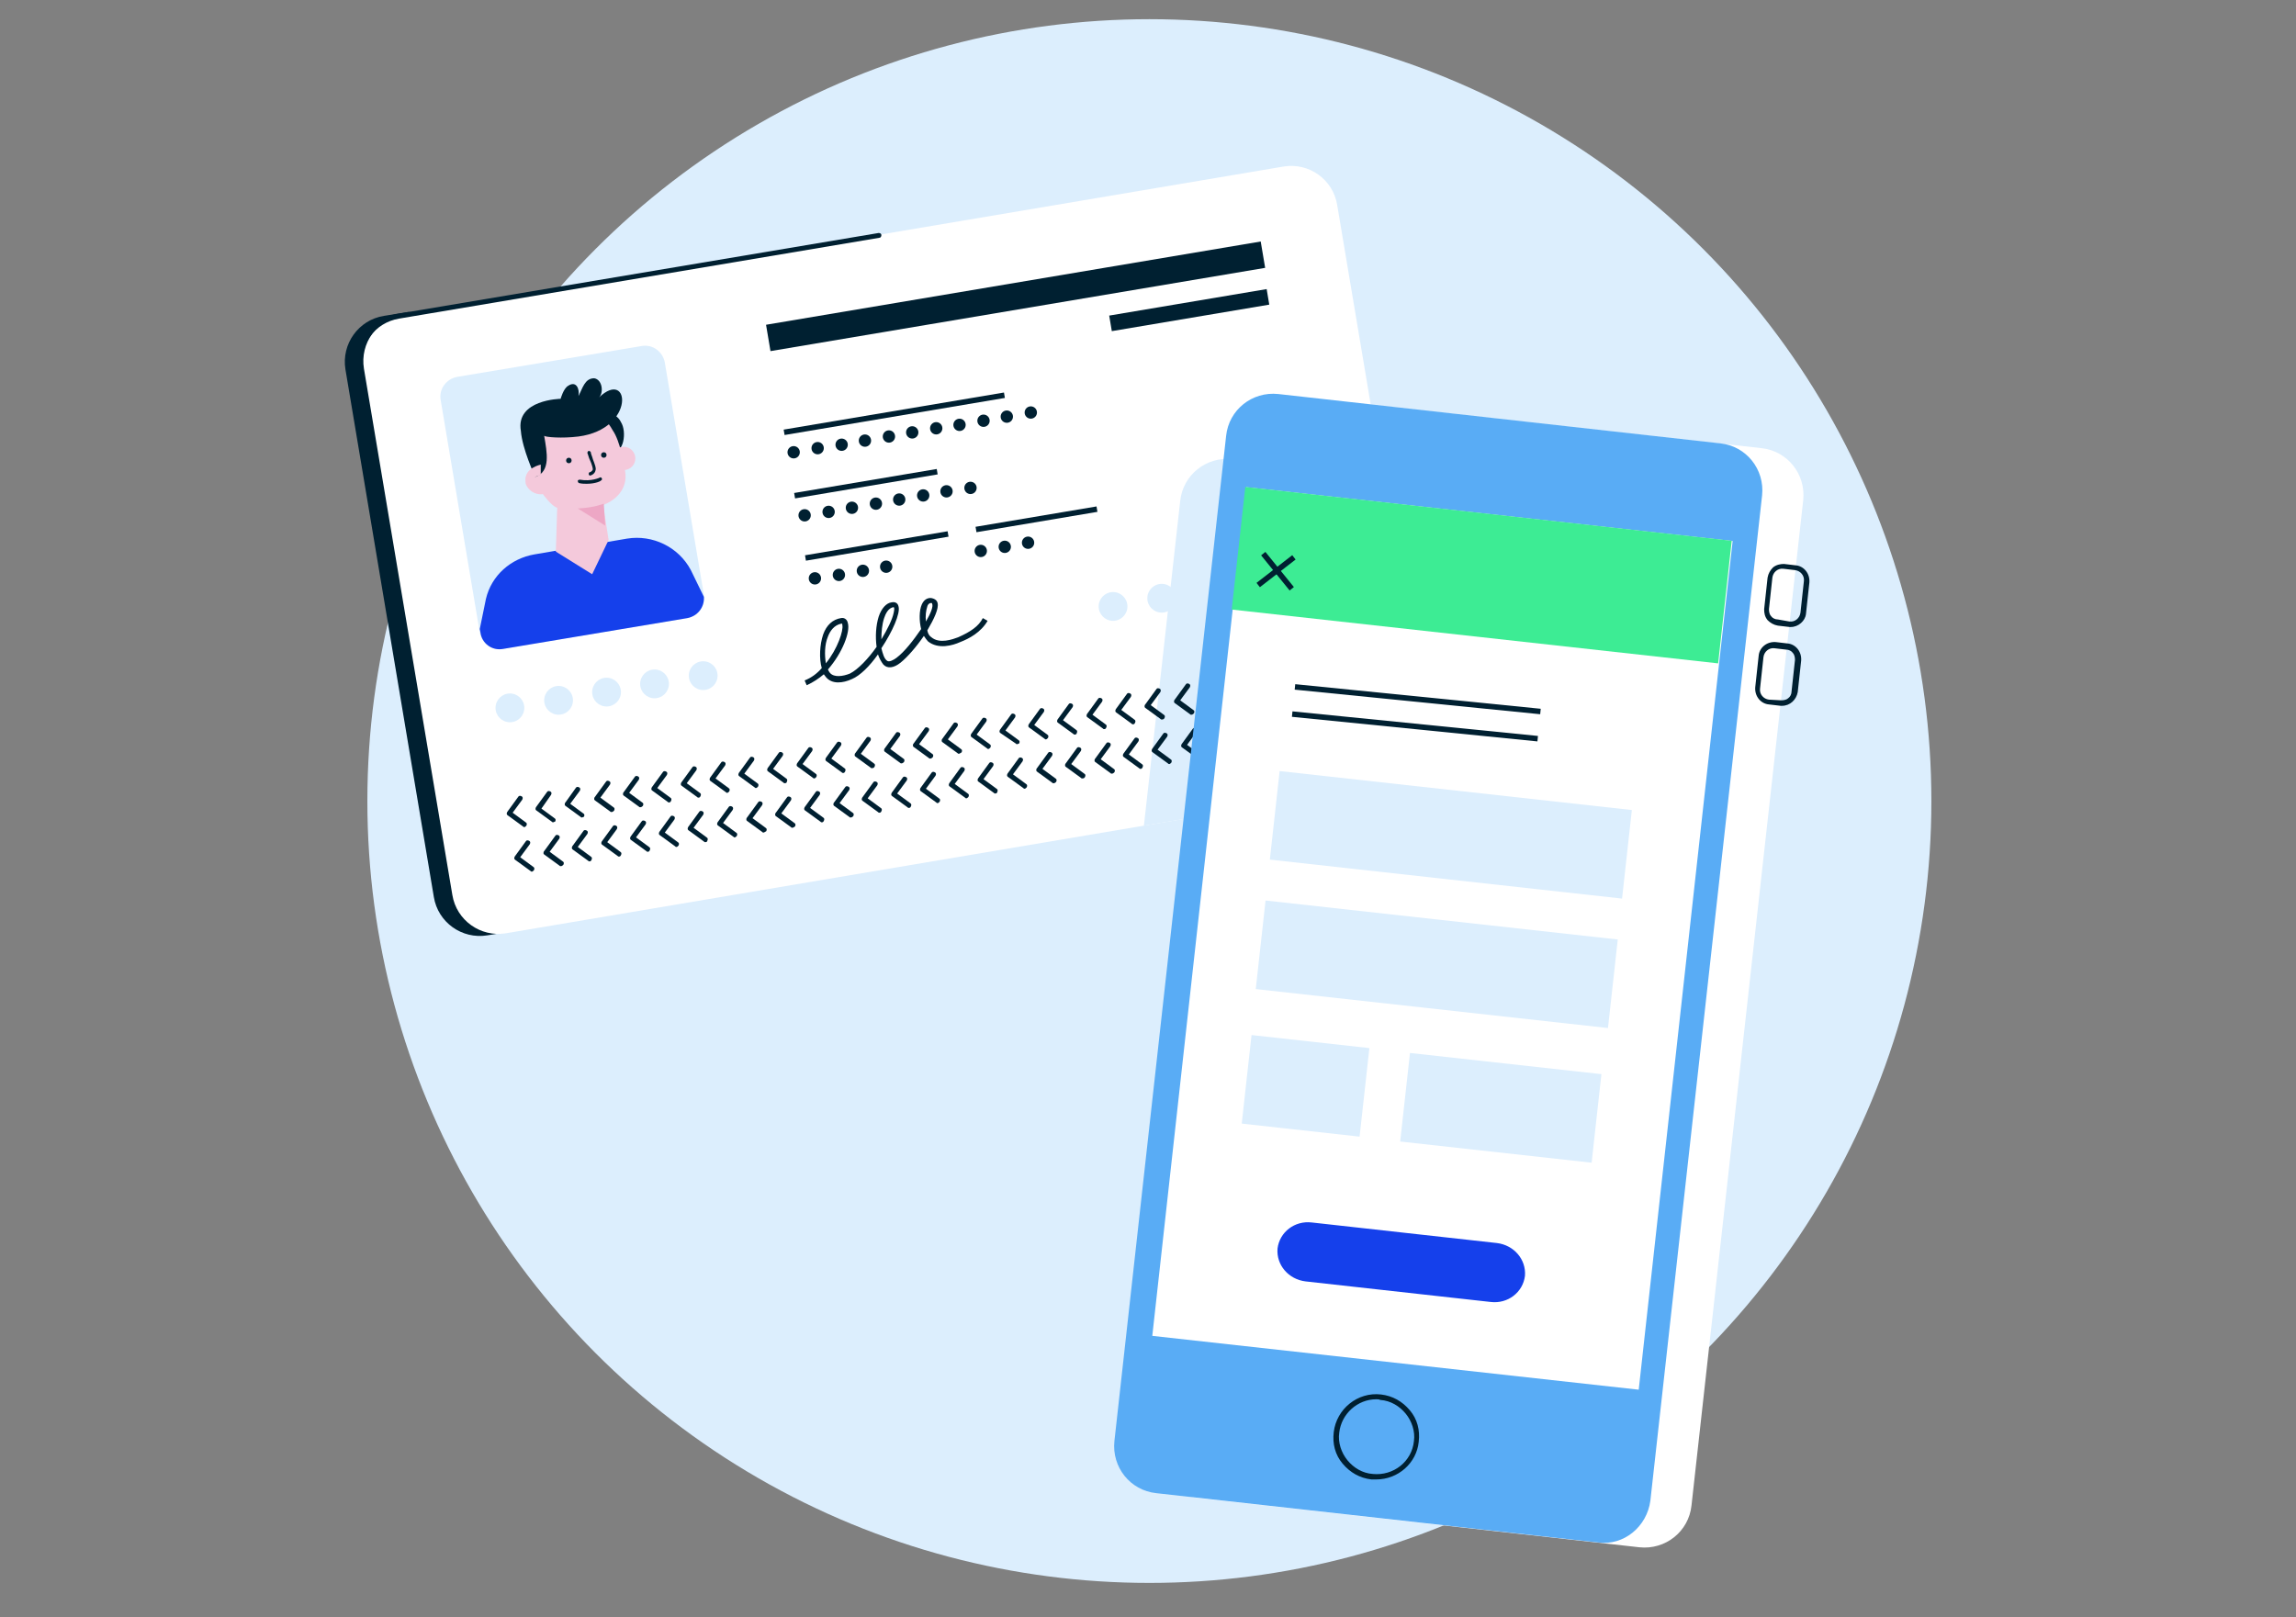 <?xml version="1.0" encoding="utf-8"?>
<!-- Generator: Adobe Illustrator 24.3.0, SVG Export Plug-In . SVG Version: 6.00 Build 0)  -->
<svg version="1.1" id="Layer_1" xmlns="http://www.w3.org/2000/svg" xmlns:xlink="http://www.w3.org/1999/xlink" x="0px" y="0px"
	 viewBox="0 0 335 236" style="enable-background:new 0 0 335 236;" xml:space="preserve">
<rect x="0" y="0" width="335" height="236" fill="#808080" stroke="none"/>
<style type="text/css">
	.st0{fill:#002031;}
	.st1{fill:#1540EB;}
	.st2{fill:#FE6F43;}
	.st3{fill:#A87A6A;}
	.st4{fill:#DCEEFD;}
	.st5{fill:#104A4A;}
	.st6{fill:#FFCC00;}
	.st7{fill:#82C6F8;}
	.st8{fill:#59ACF5;}
	.st9{fill:#F45A31;}
	.st10{fill:#FFFFFF;}
	.st11{fill-rule:evenodd;clip-rule:evenodd;fill:#002031;}
	.st12{fill:#A36B5B;}
	.st13{fill:#1BC1D7;}
	.st14{fill-rule:evenodd;clip-rule:evenodd;fill:#DCEEFD;}
	.st15{fill:#F4C9DB;}
	.st16{fill:#EDA7C5;}
	.st17{fill-rule:evenodd;clip-rule:evenodd;fill:#FFFFFF;}
	.st18{fill-rule:evenodd;clip-rule:evenodd;fill:#59ACF5;}
	.st19{fill-rule:evenodd;clip-rule:evenodd;fill:#3DEC94;}
	.st20{fill-rule:evenodd;clip-rule:evenodd;fill:#1540EB;}
	.st21{fill:#237978;}
	.st22{fill:#478F8E;}
	.st23{fill:#99E6FF;}
</style>
<g>
	<g>
		<circle class="st4" cx="167.7" cy="116.9" r="114.1"/>
	</g>
	<g>
		<g>
			<path class="st0" d="M67.7,130.2L54.7,53.4c-0.6-3.7,1.9-7.4,5.6-8L56,46.1c-3.7,0.6-6.2,4.1-5.6,7.8l12.9,77
				c0.6,3.7,4.1,6.2,7.8,5.6l4.3-0.7C71.8,136.4,68.3,133.9,67.7,130.2z"/>
		</g>
		<g>
			<path class="st10" d="M202.4,114.5L73.8,136.2c-3.7,0.6-7.2-1.9-7.8-5.6L53.1,53.8c-0.6-3.7,1.9-7.2,5.6-7.8l128.6-21.7
				c3.7-0.6,7.2,1.9,7.8,5.6l12.9,76.8C208.6,110.4,206.1,113.9,202.4,114.5z"/>
		</g>
		<g>
			<path class="st14" d="M172.2,73.1l-5.3,47.4l35.5-6c3.7-0.6,6.2-4.1,5.6-7.8l-6.3-37.2L179.8,67C176,66.6,172.6,69.3,172.2,73.1z
				"/>
		</g>
		<g>
			<path class="st0" d="M65.5,131.1c-0.2,0-0.3-0.1-0.3-0.3L52.2,54c-0.3-1.9,0.1-3.8,1.2-5.3c1.1-1.5,2.7-2.6,4.6-2.9l70.2-11.8
				c0.2,0,0.4,0.1,0.4,0.3c0,0.2-0.1,0.4-0.3,0.4L58.2,46.5c-1.7,0.3-3.2,1.2-4.2,2.6c-1,1.4-1.4,3.1-1.1,4.8l12.9,76.8
				C65.9,130.8,65.7,131,65.5,131.1C65.5,131.1,65.5,131.1,65.5,131.1z"/>
		</g>
		<g>
			<g>
				<path class="st4" d="M100.3,90.2l-26.9,4.5c-1.6,0.3-3.1-0.8-3.4-2.4l-5.7-33.9c-0.3-1.6,0.8-3.1,2.4-3.4l26.9-4.5
					c1.6-0.3,3.1,0.8,3.4,2.4l5.7,33.9C103,88.4,101.9,89.9,100.3,90.2z"/>
			</g>
			<g>
				<g>
					<path class="st0" d="M90.6,61.6c0.9,1.4,0.4,4.7-1.3,4.3c-1.1-1-2.1-2.6-2.4-4.3C86.7,59.2,89.9,60,90.6,61.6z"/>
				</g>
				<g>
					<path class="st1" d="M73.4,94.7l26.9-4.5c1.5-0.3,2.5-1.6,2.4-3.1l-1.9-3.9c-1.8-3.4-5.6-5.2-9.3-4.6L78,80.9
						c-3.5,0.6-6.3,3.1-7.1,6.5l-0.9,4.4l0.1,0.5C70.3,93.9,71.8,95,73.4,94.7z"/>
				</g>
				<g>
					<path class="st15" d="M79.2,72.1c0,0,1.3,1.8,2.1,2l-0.2,6.4l5.3,3.3l2.4-5l-0.8-5.1c1.6-0.6,3.7-2.2,3.2-5
						c-0.2-1.1-0.7-4.3-1.8-5.9c-0.1-0.2-0.2-0.3-0.3-0.5c-0.4-0.6-0.8-1.1-1.3-1.6c-0.9-0.9-2-1.5-3.4-1.6c-0.5,0-1.6,0.1-2.1,0.2
						c-0.6,0.1-1.2,0.2-1.8,0.4c-1.5,0.6-2.5,2.2-2.9,3.8c-0.3,1.3-0.3,2.6-0.2,4c0,0.2,0.2,0.7,0.1,1c0,0,0,0.1-0.1,0.1
						c-0.1,0.2-0.3,0.3-0.4,0.5c-0.3,0.4-0.4,1-0.3,1.5C77,71.5,78.1,72.3,79.2,72.1z"/>
				</g>
				<g>
					<path class="st16" d="M88.1,73.5c0,0-1.4,0.6-3.8,0.7l4,2.5L88.1,73.5z"/>
				</g>
				<g>
					<path class="st0" d="M86.1,69.4c-0.1,0-0.2-0.1-0.2-0.2c0-0.1,0-0.3,0.2-0.3c0,0,0.3-0.1,0.4-0.4c0-0.2-0.2-0.9-0.4-1.3
						c-0.2-0.4-0.3-0.9-0.4-1.1c0-0.1,0.1-0.3,0.2-0.3c0.1,0,0.3,0.1,0.3,0.2c0,0.2,0.2,0.6,0.3,1c0.3,0.8,0.5,1.3,0.4,1.6
						C86.8,69.2,86.2,69.4,86.1,69.4C86.2,69.4,86.2,69.4,86.1,69.4z"/>
				</g>
				<g>
					<circle class="st0" cx="83" cy="67.2" r="0.4"/>
				</g>
				<g>
					<circle class="st0" cx="88.1" cy="66.4" r="0.4"/>
				</g>
				<g>
					<path class="st0" d="M76,62.9c-0.8-4.6,5.8-4.7,5.8-4.7s0.4-1.5,1.1-1.9c1.2-0.8,1.7,0.5,1.5,1.5c0.6-1.1,0.9-2.6,2.3-2.6
						c1.2,0.2,1.4,2.1,0.7,2.8c4.5-4.3,5.4,4.6-3,5.7c-2.4,0.3-4.8,0.1-5-0.1c0.4,2.4,1,5.2-1.3,6C78,69.4,76.2,65.5,76,62.9z"/>
				</g>
				<g>
					<path class="st15" d="M78.9,69.3l0-1.5c0,0-2.4,0.5-2.2,2.3L78.9,69.3z"/>
				</g>
				<g>
					<path class="st0" d="M85.6,70.6c-0.3,0-0.7,0-1.1-0.1c-0.1,0-0.2-0.2-0.2-0.3c0-0.1,0.1-0.2,0.3-0.2c1.7,0.3,2.9-0.3,2.9-0.3
						c0.1-0.1,0.3,0,0.3,0.1c0.1,0.1,0,0.3-0.1,0.3C87.7,70.2,86.9,70.6,85.6,70.6z"/>
				</g>
				<g>
					<circle class="st15" cx="91" cy="66.9" r="1.7"/>
				</g>
			</g>
		</g>
		<g>
			
				<rect x="111.6" y="41.3" transform="matrix(0.986 -0.166 0.166 0.986 -5.123 25.198)" class="st0" width="73.2" height="3.9"/>
		</g>
		<g>
			
				<rect x="161.9" y="44.1" transform="matrix(0.986 -0.166 0.166 0.986 -5.115 29.448)" class="st0" width="23.3" height="2.3"/>
		</g>
		<g>
			<g>
				
					<rect x="114.2" y="60" transform="matrix(0.986 -0.166 0.166 0.986 -8.22 22.492)" class="st0" width="32.6" height="0.8"/>
			</g>
			<g>
				
					<rect x="115.8" y="70.2" transform="matrix(0.986 -0.166 0.166 0.986 -9.96 21.949)" class="st0" width="21.1" height="0.8"/>
			</g>
			<g>
				
					<rect x="117.4" y="79.3" transform="matrix(0.986 -0.166 0.166 0.986 -11.462 22.332)" class="st0" width="21.1" height="0.8"/>
			</g>
			<g>
				
					<rect x="142.3" y="75.4" transform="matrix(0.986 -0.166 0.166 0.986 -10.485 26.155)" class="st0" width="17.9" height="0.8"/>
			</g>
			<g>
				<g>
					<circle class="st0" cx="115.8" cy="66" r="0.9"/>
				</g>
				<g>
					<circle class="st0" cx="119.3" cy="65.4" r="0.9"/>
				</g>
				<g>
					<circle class="st0" cx="122.8" cy="64.9" r="0.9"/>
				</g>
				<g>
					<circle class="st0" cx="126.2" cy="64.3" r="0.9"/>
				</g>
				<g>
					<circle class="st0" cx="129.7" cy="63.7" r="0.9"/>
				</g>
				<g>
					<circle class="st0" cx="133.1" cy="63.1" r="0.9"/>
				</g>
				<g>
					<circle class="st0" cx="136.6" cy="62.5" r="0.9"/>
				</g>
				<g>
					<circle class="st0" cx="140" cy="62" r="0.9"/>
				</g>
				<g>
					<circle class="st0" cx="143.5" cy="61.4" r="0.9"/>
				</g>
				<g>
					<circle class="st0" cx="146.9" cy="60.8" r="0.9"/>
				</g>
				<g>
					<circle class="st0" cx="150.4" cy="60.2" r="0.9"/>
				</g>
			</g>
			<g>
				<g>
					<circle class="st0" cx="117.4" cy="75.2" r="0.9"/>
				</g>
				<g>
					<circle class="st0" cx="120.9" cy="74.7" r="0.9"/>
				</g>
				<g>
					<circle class="st0" cx="124.3" cy="74.1" r="0.9"/>
				</g>
				<g>
					<circle class="st0" cx="127.8" cy="73.5" r="0.9"/>
				</g>
				<g>
					<circle class="st0" cx="131.2" cy="72.9" r="0.9"/>
				</g>
				<g>
					<circle class="st0" cx="134.7" cy="72.3" r="0.9"/>
				</g>
				<g>
					<circle class="st0" cx="138.1" cy="71.7" r="0.9"/>
				</g>
				<g>
					<circle class="st0" cx="141.6" cy="71.2" r="0.9"/>
				</g>
			</g>
			<g>
				<g>
					<circle class="st0" cx="118.9" cy="84.4" r="0.9"/>
				</g>
				<g>
					<circle class="st0" cx="122.4" cy="83.9" r="0.9"/>
				</g>
				<g>
					<circle class="st0" cx="125.9" cy="83.3" r="0.9"/>
				</g>
				<g>
					<circle class="st0" cx="129.3" cy="82.7" r="0.9"/>
				</g>
				<g>
					<circle class="st0" cx="143.1" cy="80.4" r="0.9"/>
				</g>
				<g>
					<circle class="st0" cx="146.6" cy="79.8" r="0.9"/>
				</g>
				<g>
					<circle class="st0" cx="150" cy="79.2" r="0.9"/>
				</g>
			</g>
		</g>
		<g>
			<path class="st0" d="M117.7,100l-0.3-0.7c1-0.4,1.8-1,2.5-1.8c-0.4-1.4-0.3-3.4,0.2-4.9c0.5-1.4,1.4-2.2,2.6-2.4
				c0.5-0.1,0.9,0.2,1,0.7c0.4,1.3-0.8,4.4-2.9,6.8c0.1,0.2,0.2,0.4,0.3,0.5c0.6,0.7,1.9,0.5,2.9,0.1c1.2-0.6,2.7-2.2,3.9-3.9
				c-0.2-1.5-0.1-3.1,0.3-4.4c0.4-1.2,1.1-2,1.9-2.1c0.5-0.1,0.9,0.1,1,0.6c0.3,1-0.9,3.7-2.5,6.1c0.2,0.8,0.4,1.5,0.8,1.8
				c0.3,0.3,1-0.1,1.4-0.4c1.2-0.9,2.5-2.6,3.6-4.2c-0.3-1.2-0.3-2.7,0.1-3.6c0.4-0.9,1.1-1,1.5-0.9c0.4,0.1,0.7,0.3,0.8,0.7
				c0.2,0.8-0.5,2.3-1.5,4c0.1,0.5,0.3,0.8,0.6,1c1.2,1,3.1,0.3,3.9,0c1.8-0.8,3-1.6,3.6-2.8l0.7,0.4c-1,1.7-2.7,2.6-4,3.1
				c-1.1,0.5-3.2,1.1-4.7-0.1c-0.2-0.2-0.4-0.5-0.6-0.8c-1.1,1.6-2.4,3.1-3.4,3.9c-1,0.8-1.9,0.9-2.5,0.3c-0.3-0.4-0.6-0.9-0.8-1.5
				c-1.2,1.7-2.6,3.1-3.8,3.6c-1.3,0.6-2.9,0.8-3.8-0.3c-0.1-0.1-0.2-0.3-0.3-0.4C119.5,99,118.6,99.6,117.7,100z M122.8,91
				C122.8,91,122.8,91,122.8,91c-1.1,0.2-1.7,1.1-2,1.9c-0.5,1.2-0.5,2.7-0.3,3.9c1.7-2.1,2.6-4.8,2.4-5.6
				C122.9,91.1,122.9,91,122.8,91z M130.4,88.6C130.4,88.6,130.3,88.6,130.4,88.6c-0.8,0.1-1.2,1-1.4,1.6c-0.3,0.9-0.4,2-0.4,3.1
				c0.9-1.5,1.6-2.9,1.8-3.9C130.5,88.9,130.5,88.7,130.4,88.6L130.4,88.6C130.4,88.6,130.4,88.6,130.4,88.6z M135.8,88
				c-0.1,0-0.4,0.1-0.5,0.5c-0.2,0.6-0.3,1.4-0.2,2.2c0.7-1.2,1.1-2.2,0.9-2.6C136,88,136,88,135.8,88C135.9,88,135.9,88,135.8,88z"
				/>
		</g>
		<g>
			<g>
				<circle class="st4" cx="74.4" cy="103.3" r="2.1"/>
			</g>
			<g>
				<circle class="st4" cx="81.5" cy="102.2" r="2.1"/>
			</g>
			<g>
				<circle class="st4" cx="88.5" cy="101" r="2.1"/>
			</g>
			<g>
				<circle class="st4" cx="95.5" cy="99.8" r="2.1"/>
			</g>
			<g>
				<circle class="st4" cx="102.6" cy="98.6" r="2.1"/>
			</g>
		</g>
		<g>
			<g>
				<circle class="st4" cx="162.4" cy="88.5" r="2.1"/>
			</g>
			<g>
				<circle class="st4" cx="169.5" cy="87.3" r="2.1"/>
			</g>
			<g>
				<circle class="st4" cx="176.5" cy="86.2" r="2.1"/>
			</g>
			<g>
				<circle class="st4" cx="183.5" cy="85" r="2.1"/>
			</g>
			<g>
				<circle class="st4" cx="190.6" cy="83.8" r="2.1"/>
			</g>
		</g>
		<g>
			<g>
				<path class="st0" d="M76.5,120.7c-0.1,0-0.1,0-0.2-0.1l-2.2-1.6c-0.2-0.1-0.2-0.3-0.1-0.5l1.6-2.2c0.1-0.2,0.3-0.2,0.5-0.1
					c0.2,0.1,0.2,0.3,0.1,0.5l-1.4,1.9l1.9,1.4c0.2,0.1,0.2,0.3,0.1,0.5C76.7,120.6,76.6,120.7,76.5,120.7z"/>
			</g>
			<g>
				<path class="st0" d="M80.7,120c-0.1,0-0.1,0-0.2-0.1l-2.2-1.6c-0.2-0.1-0.2-0.3-0.1-0.5l1.6-2.2c0.1-0.2,0.3-0.2,0.5-0.1
					c0.2,0.1,0.2,0.3,0.1,0.5L79,118l1.9,1.4c0.2,0.1,0.2,0.3,0.1,0.5C80.9,119.9,80.8,120,80.7,120z"/>
			</g>
			<g>
				<path class="st0" d="M84.9,119.3c-0.1,0-0.1,0-0.2-0.1l-2.2-1.6c-0.1-0.1-0.1-0.1-0.1-0.2c0-0.1,0-0.2,0.1-0.3L84,115
					c0.1-0.2,0.3-0.2,0.5-0.1c0.2,0.1,0.2,0.3,0.1,0.5l-1.4,1.9l1.9,1.4c0.2,0.1,0.2,0.3,0.1,0.5C85.1,119.2,85,119.3,84.9,119.3z"
					/>
			</g>
			<g>
				<path class="st0" d="M89.2,118.5c-0.1,0-0.1,0-0.2-0.1l-2.2-1.6c-0.1-0.1-0.1-0.1-0.1-0.2c0-0.1,0-0.2,0.1-0.3l1.6-2.2
					c0.1-0.2,0.3-0.2,0.5-0.1c0.2,0.1,0.2,0.3,0.1,0.5l-1.4,1.9l1.9,1.4c0.2,0.1,0.2,0.3,0.1,0.5C89.4,118.5,89.3,118.5,89.2,118.5z
					"/>
			</g>
			<g>
				<path class="st0" d="M93.4,117.8c-0.1,0-0.1,0-0.2-0.1l-2.2-1.6c-0.1-0.1-0.1-0.1-0.1-0.2c0-0.1,0-0.2,0.1-0.3l1.6-2.2
					c0.1-0.2,0.3-0.2,0.5-0.1c0.2,0.1,0.2,0.3,0.1,0.5l-1.4,1.9l1.9,1.4c0.2,0.1,0.2,0.3,0.1,0.5C93.6,117.8,93.5,117.8,93.4,117.8z
					"/>
			</g>
			<g>
				<path class="st0" d="M97.6,117.1c-0.1,0-0.1,0-0.2-0.1l-2.2-1.6c-0.2-0.1-0.2-0.3-0.1-0.5l1.6-2.2c0.1-0.2,0.3-0.2,0.5-0.1
					c0.2,0.1,0.2,0.3,0.1,0.5l-1.4,1.9l1.9,1.4c0.2,0.1,0.2,0.3,0.1,0.5C97.8,117.1,97.7,117.1,97.6,117.1z"/>
			</g>
			<g>
				<path class="st0" d="M101.9,116.4c-0.1,0-0.1,0-0.2-0.1l-2.2-1.6c-0.2-0.1-0.2-0.3-0.1-0.5l1.6-2.2c0.1-0.2,0.3-0.2,0.5-0.1
					c0.2,0.1,0.2,0.3,0.1,0.5l-1.4,1.9l1.9,1.4c0.2,0.1,0.2,0.3,0.1,0.5C102.1,116.4,102,116.4,101.9,116.4z"/>
			</g>
			<g>
				<path class="st0" d="M106.1,115.7c-0.1,0-0.1,0-0.2-0.1l-2.2-1.6c-0.2-0.1-0.2-0.3-0.1-0.5l1.6-2.2c0.1-0.2,0.3-0.2,0.5-0.1
					c0.2,0.1,0.2,0.3,0.1,0.5l-1.4,1.9l1.9,1.4c0.2,0.1,0.2,0.3,0.1,0.5C106.3,115.6,106.2,115.7,106.1,115.7z"/>
			</g>
			<g>
				<path class="st0" d="M110.3,115c-0.1,0-0.1,0-0.2-0.1l-2.2-1.6c-0.2-0.1-0.2-0.3-0.1-0.5l1.6-2.2c0.1-0.2,0.3-0.2,0.5-0.1
					c0.2,0.1,0.2,0.3,0.1,0.5l-1.4,1.9l1.9,1.4c0.2,0.1,0.2,0.3,0.1,0.5C110.5,114.9,110.4,115,110.3,115z"/>
			</g>
			<g>
				<path class="st0" d="M114.5,114.3c-0.1,0-0.1,0-0.2-0.1l-2.2-1.6c-0.2-0.1-0.2-0.3-0.1-0.5l1.6-2.2c0.1-0.2,0.3-0.2,0.5-0.1
					c0.2,0.1,0.2,0.3,0.1,0.5l-1.4,1.9l1.9,1.4c0.2,0.1,0.2,0.3,0.1,0.5C114.8,114.2,114.7,114.3,114.5,114.3z"/>
			</g>
			<g>
				<path class="st0" d="M118.8,113.6c-0.1,0-0.1,0-0.2-0.1l-2.2-1.6c-0.2-0.1-0.2-0.3-0.1-0.5l1.6-2.2c0.1-0.2,0.3-0.2,0.5-0.1
					c0.2,0.1,0.2,0.3,0.1,0.5l-1.4,1.9l1.9,1.4c0.2,0.1,0.2,0.3,0.1,0.5C119,113.5,118.9,113.6,118.8,113.6z"/>
			</g>
			<g>
				<path class="st0" d="M123,112.8c-0.1,0-0.1,0-0.2-0.1l-2.2-1.6c-0.2-0.1-0.2-0.3-0.1-0.5l1.6-2.2c0.1-0.2,0.3-0.2,0.5-0.1
					c0.2,0.1,0.2,0.3,0.1,0.5l-1.4,1.9l1.9,1.4c0.2,0.1,0.2,0.3,0.1,0.5C123.2,112.8,123.1,112.8,123,112.8z"/>
			</g>
			<g>
				<path class="st0" d="M127.2,112.1c-0.1,0-0.1,0-0.2-0.1l-2.2-1.6c-0.1-0.1-0.1-0.1-0.1-0.2c0-0.1,0-0.2,0.1-0.3l1.6-2.2
					c0.1-0.2,0.3-0.2,0.5-0.1c0.2,0.1,0.2,0.3,0.1,0.5l-1.4,1.9l1.9,1.4c0.2,0.1,0.2,0.3,0.1,0.5
					C127.5,112.1,127.3,112.1,127.2,112.1z"/>
			</g>
			<g>
				<path class="st0" d="M131.5,111.4c-0.1,0-0.1,0-0.2-0.1l-2.2-1.6c-0.1-0.1-0.1-0.1-0.1-0.2c0-0.1,0-0.2,0.1-0.3l1.6-2.2
					c0.1-0.2,0.3-0.2,0.5-0.1c0.2,0.1,0.2,0.3,0.1,0.5l-1.4,1.9l1.9,1.4c0.2,0.1,0.2,0.3,0.1,0.5
					C131.7,111.4,131.6,111.4,131.5,111.4z"/>
			</g>
			<g>
				<path class="st0" d="M135.7,110.7c-0.1,0-0.1,0-0.2-0.1l-2.2-1.6c-0.1-0.1-0.1-0.1-0.1-0.2c0-0.1,0-0.2,0.1-0.3l1.6-2.2
					c0.1-0.2,0.3-0.2,0.5-0.1c0.2,0.1,0.2,0.3,0.1,0.5l-1.4,1.9l1.9,1.4c0.2,0.1,0.2,0.3,0.1,0.5
					C135.9,110.7,135.8,110.7,135.7,110.7z"/>
			</g>
			<g>
				<path class="st0" d="M139.9,110c-0.1,0-0.1,0-0.2-0.1l-2.2-1.6c-0.1-0.1-0.1-0.1-0.1-0.2c0-0.1,0-0.2,0.1-0.3l1.6-2.2
					c0.1-0.2,0.3-0.2,0.5-0.1c0.2,0.1,0.2,0.3,0.1,0.5l-1.4,1.9l1.9,1.4c0.2,0.1,0.2,0.3,0.1,0.5C140.1,109.9,140,110,139.9,110z"/>
			</g>
			<g>
				<path class="st0" d="M144.2,109.3c-0.1,0-0.1,0-0.2-0.1l-2.2-1.6c-0.2-0.1-0.2-0.3-0.1-0.5l1.6-2.2c0.1-0.2,0.3-0.2,0.5-0.1
					c0.2,0.1,0.2,0.3,0.1,0.5l-1.4,1.9l1.9,1.4c0.2,0.1,0.2,0.3,0.1,0.5C144.4,109.2,144.3,109.3,144.2,109.3z"/>
			</g>
			<g>
				<path class="st0" d="M148.4,108.6c-0.1,0-0.1,0-0.2-0.1L146,107c-0.2-0.1-0.2-0.3-0.1-0.5l1.6-2.2c0.1-0.2,0.3-0.2,0.5-0.1
					s0.2,0.3,0.1,0.5l-1.4,1.9l1.9,1.4c0.2,0.1,0.2,0.3,0.1,0.5C148.6,108.5,148.5,108.6,148.4,108.6z"/>
			</g>
			<g>
				<path class="st0" d="M152.6,107.9c-0.1,0-0.1,0-0.2-0.1l-2.2-1.6c-0.2-0.1-0.2-0.3-0.1-0.5l1.6-2.2c0.1-0.2,0.3-0.2,0.5-0.1
					c0.2,0.1,0.2,0.3,0.1,0.5l-1.4,1.9l1.9,1.4c0.2,0.1,0.2,0.3,0.1,0.5C152.8,107.8,152.7,107.9,152.6,107.9z"/>
			</g>
			<g>
				<path class="st0" d="M156.8,107.2c-0.1,0-0.1,0-0.2-0.1l-2.2-1.6c-0.2-0.1-0.2-0.3-0.1-0.5l1.6-2.2c0.1-0.2,0.3-0.2,0.5-0.1
					c0.2,0.1,0.2,0.3,0.1,0.5l-1.4,1.9l1.9,1.4c0.2,0.1,0.2,0.3,0.1,0.5C157.1,107.1,157,107.2,156.8,107.2z"/>
			</g>
			<g>
				<path class="st0" d="M161.1,106.4c-0.1,0-0.1,0-0.2-0.1l-2.2-1.6c-0.2-0.1-0.2-0.3-0.1-0.5l1.6-2.2c0.1-0.2,0.3-0.2,0.5-0.1
					s0.2,0.3,0.1,0.5l-1.4,1.9l1.9,1.4c0.2,0.1,0.2,0.3,0.1,0.5C161.3,106.4,161.2,106.4,161.1,106.4z"/>
			</g>
			<g>
				<path class="st0" d="M165.3,105.7c-0.1,0-0.1,0-0.2-0.1l-2.2-1.6c-0.2-0.1-0.2-0.3-0.1-0.5l1.6-2.2c0.1-0.2,0.3-0.2,0.5-0.1
					c0.2,0.1,0.2,0.3,0.1,0.5l-1.4,1.9l1.9,1.4c0.2,0.1,0.2,0.3,0.1,0.5C165.5,105.7,165.4,105.7,165.3,105.7z"/>
			</g>
			<g>
				<path class="st0" d="M169.5,105c-0.1,0-0.1,0-0.2-0.1l-2.2-1.6c-0.1-0.1-0.1-0.1-0.1-0.2c0-0.1,0-0.2,0.1-0.3l1.6-2.2
					c0.1-0.2,0.3-0.2,0.5-0.1c0.2,0.1,0.2,0.3,0.1,0.5l-1.4,1.9l1.9,1.4c0.2,0.1,0.2,0.3,0.1,0.5C169.8,105,169.6,105,169.5,105z"/>
			</g>
			<g>
				<path class="st0" d="M173.8,104.3c-0.1,0-0.1,0-0.2-0.1l-2.2-1.6c-0.1-0.1-0.1-0.1-0.1-0.2c0-0.1,0-0.2,0.1-0.3l1.6-2.2
					c0.1-0.2,0.3-0.2,0.5-0.1c0.2,0.1,0.2,0.3,0.1,0.5l-1.4,1.9l1.9,1.4c0.2,0.1,0.2,0.3,0.1,0.5C174,104.3,173.9,104.3,173.8,104.3
					z"/>
			</g>
			<g>
				<path class="st0" d="M178,103.6c-0.1,0-0.1,0-0.2-0.1l-2.2-1.6c-0.1-0.1-0.1-0.1-0.1-0.2c0-0.1,0-0.2,0.1-0.3l1.6-2.2
					c0.1-0.2,0.3-0.2,0.5-0.1c0.2,0.1,0.2,0.3,0.1,0.5l-1.4,1.9l1.9,1.4c0.2,0.1,0.2,0.3,0.1,0.5C178.2,103.5,178.1,103.6,178,103.6
					z"/>
			</g>
			<g>
				<path class="st0" d="M182.2,102.9c-0.1,0-0.1,0-0.2-0.1l-2.2-1.6c-0.1-0.1-0.1-0.1-0.1-0.2c0-0.1,0-0.2,0.1-0.3l1.6-2.2
					c0.1-0.2,0.3-0.2,0.5-0.1c0.2,0.1,0.2,0.3,0.1,0.5l-1.4,1.9l1.9,1.4c0.2,0.1,0.2,0.3,0.1,0.5
					C182.4,102.8,182.3,102.9,182.2,102.9z"/>
			</g>
			<g>
				<path class="st0" d="M186.5,102.2c-0.1,0-0.1,0-0.2-0.1l-2.2-1.6c-0.2-0.1-0.2-0.3-0.1-0.5l1.6-2.2c0.1-0.2,0.3-0.2,0.5-0.1
					c0.2,0.1,0.2,0.3,0.1,0.5l-1.4,1.9l1.9,1.4c0.2,0.1,0.2,0.3,0.1,0.5C186.7,102.1,186.6,102.2,186.5,102.2z"/>
			</g>
			<g>
				<path class="st0" d="M190.7,101.5c-0.1,0-0.1,0-0.2-0.1l-2.2-1.6c-0.2-0.1-0.2-0.3-0.1-0.5l1.6-2.2c0.1-0.2,0.3-0.2,0.5-0.1
					c0.2,0.1,0.2,0.3,0.1,0.5l-1.4,1.9l1.9,1.4c0.2,0.1,0.2,0.3,0.1,0.5C190.9,101.4,190.8,101.5,190.7,101.5z"/>
			</g>
			<g>
				<path class="st0" d="M194.9,100.7c-0.1,0-0.1,0-0.2-0.1l-2.2-1.6c-0.2-0.1-0.2-0.3-0.1-0.5l1.6-2.2c0.1-0.2,0.3-0.2,0.5-0.1
					c0.2,0.1,0.2,0.3,0.1,0.5l-1.4,1.9l1.9,1.4c0.2,0.1,0.2,0.3,0.1,0.5C195.1,100.7,195,100.7,194.9,100.7z"/>
			</g>
		</g>
		<g>
			<g>
				<path class="st0" d="M77.6,127.2c-0.1,0-0.1,0-0.2-0.1l-2.2-1.6c-0.2-0.1-0.2-0.3-0.1-0.5l1.6-2.2c0.1-0.2,0.3-0.2,0.5-0.1
					c0.2,0.1,0.2,0.3,0.1,0.5l-1.4,1.9l1.9,1.4c0.2,0.1,0.2,0.3,0.1,0.5C77.8,127.1,77.7,127.2,77.6,127.2z"/>
			</g>
			<g>
				<path class="st0" d="M81.8,126.4c-0.1,0-0.1,0-0.2-0.1l-2.2-1.6c-0.1-0.1-0.1-0.1-0.1-0.2c0-0.1,0-0.2,0.1-0.3l1.6-2.2
					c0.1-0.2,0.3-0.2,0.5-0.1c0.2,0.1,0.2,0.3,0.1,0.5l-1.4,1.9l1.9,1.4c0.2,0.1,0.2,0.3,0.1,0.5C82,126.4,81.9,126.4,81.8,126.4z"
					/>
			</g>
			<g>
				<path class="st0" d="M86,125.7c-0.1,0-0.1,0-0.2-0.1l-2.2-1.6c-0.2-0.1-0.2-0.3-0.1-0.5l1.6-2.2c0.1-0.2,0.3-0.2,0.5-0.1
					c0.2,0.1,0.2,0.3,0.1,0.5l-1.4,1.9l1.9,1.4c0.2,0.1,0.2,0.3,0.1,0.5C86.2,125.7,86.1,125.7,86,125.7z"/>
			</g>
			<g>
				<path class="st0" d="M90.3,125c-0.1,0-0.1,0-0.2-0.1l-2.2-1.6c-0.2-0.1-0.2-0.3-0.1-0.5l1.6-2.2c0.1-0.2,0.3-0.2,0.5-0.1
					c0.2,0.1,0.2,0.3,0.1,0.5l-1.4,1.9l1.9,1.4c0.2,0.1,0.2,0.3,0.1,0.5C90.5,125,90.4,125,90.3,125z"/>
			</g>
			<g>
				<path class="st0" d="M94.5,124.3c-0.1,0-0.1,0-0.2-0.1l-2.2-1.6c-0.2-0.1-0.2-0.3-0.1-0.5l1.6-2.2c0.1-0.2,0.3-0.2,0.5-0.1
					c0.2,0.1,0.2,0.3,0.1,0.5l-1.4,1.9l1.9,1.4c0.2,0.1,0.2,0.3,0.1,0.5C94.7,124.3,94.6,124.3,94.5,124.3z"/>
			</g>
			<g>
				<path class="st0" d="M98.7,123.6c-0.1,0-0.1,0-0.2-0.1l-2.2-1.6c-0.2-0.1-0.2-0.3-0.1-0.5l1.6-2.2c0.1-0.2,0.3-0.2,0.5-0.1
					c0.2,0.1,0.2,0.3,0.1,0.5l-1.4,1.9l1.9,1.4c0.2,0.1,0.2,0.3,0.1,0.5C98.9,123.5,98.8,123.6,98.7,123.6z"/>
			</g>
			<g>
				<path class="st0" d="M102.9,122.9c-0.1,0-0.1,0-0.2-0.1l-2.2-1.6c-0.2-0.1-0.2-0.3-0.1-0.5l1.6-2.2c0.1-0.2,0.3-0.2,0.5-0.1
					c0.2,0.1,0.2,0.3,0.1,0.5l-1.4,1.9l1.9,1.4c0.2,0.1,0.2,0.3,0.1,0.5C103.2,122.8,103.1,122.9,102.9,122.9z"/>
			</g>
			<g>
				<path class="st0" d="M107.2,122.2c-0.1,0-0.1,0-0.2-0.1l-2.2-1.6c-0.2-0.1-0.2-0.3-0.1-0.5l1.6-2.2c0.1-0.2,0.3-0.2,0.5-0.1
					c0.2,0.1,0.2,0.3,0.1,0.5l-1.4,1.9l1.9,1.4c0.2,0.1,0.2,0.3,0.1,0.5C107.4,122.1,107.3,122.2,107.2,122.2z"/>
			</g>
			<g>
				<path class="st0" d="M111.4,121.5c-0.1,0-0.1,0-0.2-0.1l-2.2-1.6c-0.1-0.1-0.1-0.1-0.1-0.2c0-0.1,0-0.2,0.1-0.3l1.6-2.2
					c0.1-0.2,0.3-0.2,0.5-0.1c0.2,0.1,0.2,0.3,0.1,0.5l-1.4,1.9l1.9,1.4c0.2,0.1,0.2,0.3,0.1,0.5
					C111.6,121.4,111.5,121.5,111.4,121.5z"/>
			</g>
			<g>
				<path class="st0" d="M115.6,120.8c-0.1,0-0.1,0-0.2-0.1l-2.2-1.6c-0.1-0.1-0.1-0.1-0.1-0.2c0-0.1,0-0.2,0.1-0.3l1.6-2.2
					c0.1-0.2,0.3-0.2,0.5-0.1c0.2,0.1,0.2,0.3,0.1,0.5l-1.4,1.9l1.9,1.4c0.2,0.1,0.2,0.3,0.1,0.5
					C115.9,120.7,115.7,120.8,115.6,120.8z"/>
			</g>
			<g>
				<path class="st0" d="M119.9,120c-0.1,0-0.1,0-0.2-0.1l-2.2-1.6c-0.2-0.1-0.2-0.3-0.1-0.5l1.6-2.2c0.1-0.2,0.3-0.2,0.5-0.1
					c0.2,0.1,0.2,0.3,0.1,0.5l-1.4,1.9l1.9,1.4c0.2,0.1,0.2,0.3,0.1,0.5C120.1,120,120,120,119.9,120z"/>
			</g>
			<g>
				<path class="st0" d="M124.1,119.3c-0.1,0-0.1,0-0.2-0.1l-2.2-1.6c-0.1-0.1-0.1-0.1-0.1-0.2c0-0.1,0-0.2,0.1-0.3l1.6-2.2
					c0.1-0.2,0.3-0.2,0.5-0.1c0.2,0.1,0.2,0.3,0.1,0.5l-1.4,1.9l1.9,1.4c0.2,0.1,0.2,0.3,0.1,0.5
					C124.3,119.3,124.2,119.3,124.1,119.3z"/>
			</g>
			<g>
				<path class="st0" d="M128.3,118.6c-0.1,0-0.1,0-0.2-0.1l-2.2-1.6c-0.2-0.1-0.2-0.3-0.1-0.5l1.6-2.2c0.1-0.2,0.3-0.2,0.5-0.1
					c0.2,0.1,0.2,0.3,0.1,0.5l-1.4,1.9l1.9,1.4c0.2,0.1,0.2,0.3,0.1,0.5C128.5,118.6,128.4,118.6,128.3,118.6z"/>
			</g>
			<g>
				<path class="st0" d="M132.6,117.9c-0.1,0-0.1,0-0.2-0.1l-2.2-1.6c-0.2-0.1-0.2-0.3-0.1-0.5l1.6-2.2c0.1-0.2,0.3-0.2,0.5-0.1
					c0.2,0.1,0.2,0.3,0.1,0.5l-1.4,1.9l1.9,1.4c0.2,0.1,0.2,0.3,0.1,0.5C132.8,117.9,132.7,117.9,132.6,117.9z"/>
			</g>
			<g>
				<path class="st0" d="M136.8,117.2c-0.1,0-0.1,0-0.2-0.1l-2.2-1.6c-0.2-0.1-0.2-0.3-0.1-0.5l1.6-2.2c0.1-0.2,0.3-0.2,0.5-0.1
					c0.2,0.1,0.2,0.3,0.1,0.5l-1.4,1.9l1.9,1.4c0.2,0.1,0.2,0.3,0.1,0.5C137,117.1,136.9,117.2,136.8,117.2z"/>
			</g>
			<g>
				<path class="st0" d="M141,116.5c-0.1,0-0.1,0-0.2-0.1l-2.2-1.6c-0.2-0.1-0.2-0.3-0.1-0.5l1.6-2.2c0.1-0.2,0.3-0.2,0.5-0.1
					c0.2,0.1,0.2,0.3,0.1,0.5l-1.4,1.9l1.9,1.4c0.2,0.1,0.2,0.3,0.1,0.5C141.2,116.4,141.1,116.5,141,116.5z"/>
			</g>
			<g>
				<path class="st0" d="M145.2,115.8c-0.1,0-0.1,0-0.2-0.1l-2.2-1.6c-0.2-0.1-0.2-0.3-0.1-0.5l1.6-2.2c0.1-0.2,0.3-0.2,0.5-0.1
					c0.2,0.1,0.2,0.3,0.1,0.5l-1.4,1.9l1.9,1.4c0.2,0.1,0.2,0.3,0.1,0.5C145.5,115.7,145.4,115.8,145.2,115.8z"/>
			</g>
			<g>
				<path class="st0" d="M149.5,115.1c-0.1,0-0.1,0-0.2-0.1l-2.2-1.6c-0.2-0.1-0.2-0.3-0.1-0.5l1.6-2.2c0.1-0.2,0.3-0.2,0.5-0.1
					c0.2,0.1,0.2,0.3,0.1,0.5l-1.4,1.9l1.9,1.4c0.2,0.1,0.2,0.3,0.1,0.5C149.7,115,149.6,115.1,149.5,115.1z"/>
			</g>
			<g>
				<path class="st0" d="M153.7,114.3c-0.1,0-0.1,0-0.2-0.1l-2.2-1.6c-0.1-0.1-0.1-0.1-0.1-0.2c0-0.1,0-0.2,0.1-0.3l1.6-2.2
					c0.1-0.2,0.3-0.2,0.5-0.1c0.2,0.1,0.2,0.3,0.1,0.5l-1.4,1.9l1.9,1.4c0.2,0.1,0.2,0.3,0.1,0.5
					C153.9,114.3,153.8,114.3,153.7,114.3z"/>
			</g>
			<g>
				<path class="st0" d="M157.9,113.6c-0.1,0-0.1,0-0.2-0.1l-2.2-1.6c-0.1-0.1-0.1-0.1-0.1-0.2c0-0.1,0-0.2,0.1-0.3l1.6-2.2
					c0.1-0.2,0.3-0.2,0.5-0.1s0.2,0.3,0.1,0.5l-1.4,1.9l1.9,1.4c0.2,0.1,0.2,0.3,0.1,0.5C158.2,113.6,158,113.6,157.9,113.6z"/>
			</g>
			<g>
				<path class="st0" d="M162.2,112.9c-0.1,0-0.1,0-0.2-0.1l-2.2-1.6c-0.1-0.1-0.1-0.1-0.1-0.2c0-0.1,0-0.2,0.1-0.3l1.6-2.2
					c0.1-0.2,0.3-0.2,0.5-0.1c0.2,0.1,0.2,0.3,0.1,0.5l-1.4,1.9l1.9,1.4c0.2,0.1,0.2,0.3,0.1,0.5
					C162.4,112.9,162.3,112.9,162.2,112.9z"/>
			</g>
			<g>
				<path class="st0" d="M166.4,112.2c-0.1,0-0.1,0-0.2-0.1l-2.2-1.6c-0.2-0.1-0.2-0.3-0.1-0.5l1.6-2.2c0.1-0.2,0.3-0.2,0.5-0.1
					c0.2,0.1,0.2,0.3,0.1,0.5l-1.4,1.9l1.9,1.4c0.2,0.1,0.2,0.3,0.1,0.5C166.6,112.2,166.5,112.2,166.4,112.2z"/>
			</g>
			<g>
				<path class="st0" d="M170.6,111.5c-0.1,0-0.1,0-0.2-0.1l-2.2-1.6c-0.2-0.1-0.2-0.3-0.1-0.5l1.6-2.2c0.1-0.2,0.3-0.2,0.5-0.1
					s0.2,0.3,0.1,0.5l-1.4,1.9l1.9,1.4c0.2,0.1,0.2,0.3,0.1,0.5C170.8,111.4,170.7,111.5,170.6,111.5z"/>
			</g>
			<g>
				<path class="st0" d="M174.9,110.8c-0.1,0-0.1,0-0.2-0.1l-2.2-1.6c-0.2-0.1-0.2-0.3-0.1-0.5l1.6-2.2c0.1-0.2,0.3-0.2,0.5-0.1
					c0.2,0.1,0.2,0.3,0.1,0.5l-1.4,1.9l1.9,1.4c0.2,0.1,0.2,0.3,0.1,0.5C175.1,110.7,175,110.8,174.9,110.8z"/>
			</g>
			<g>
				<path class="st0" d="M179.1,110.1c-0.1,0-0.1,0-0.2-0.1l-2.2-1.6c-0.2-0.1-0.2-0.3-0.1-0.5l1.6-2.2c0.1-0.2,0.3-0.2,0.5-0.1
					c0.2,0.1,0.2,0.3,0.1,0.5l-1.4,1.9l1.9,1.4c0.2,0.1,0.2,0.3,0.1,0.5C179.3,110,179.2,110.1,179.1,110.1z"/>
			</g>
			<g>
				<path class="st0" d="M183.3,109.4c-0.1,0-0.1,0-0.2-0.1l-2.2-1.6c-0.2-0.1-0.2-0.3-0.1-0.5l1.6-2.2c0.1-0.2,0.3-0.2,0.5-0.1
					c0.2,0.1,0.2,0.3,0.1,0.5l-1.4,1.9l1.9,1.4c0.2,0.1,0.2,0.3,0.1,0.5C183.5,109.3,183.4,109.4,183.3,109.4z"/>
			</g>
			<g>
				<path class="st0" d="M187.6,108.6c-0.1,0-0.1,0-0.2-0.1l-2.2-1.6c-0.2-0.1-0.2-0.3-0.1-0.5l1.6-2.2c0.1-0.2,0.3-0.2,0.5-0.1
					s0.2,0.3,0.1,0.5l-1.4,1.9l1.9,1.4c0.2,0.1,0.2,0.3,0.1,0.5C187.8,108.6,187.7,108.6,187.6,108.6z"/>
			</g>
			<g>
				<path class="st0" d="M191.8,107.9c-0.1,0-0.1,0-0.2-0.1l-2.2-1.6c-0.2-0.1-0.2-0.3-0.1-0.5l1.6-2.2c0.1-0.2,0.3-0.2,0.5-0.1
					c0.2,0.1,0.2,0.3,0.1,0.5l-1.4,1.9l1.9,1.4c0.2,0.1,0.2,0.3,0.1,0.5C192,107.9,191.9,107.9,191.8,107.9z"/>
			</g>
			<g>
				<path class="st0" d="M196,107.2c-0.1,0-0.1,0-0.2-0.1l-2.2-1.6c-0.1-0.1-0.1-0.1-0.1-0.2c0-0.1,0-0.2,0.1-0.3l1.6-2.2
					c0.1-0.2,0.3-0.2,0.5-0.1c0.2,0.1,0.2,0.3,0.1,0.5l-1.4,1.9l1.9,1.4c0.2,0.1,0.2,0.3,0.1,0.5C196.2,107.2,196.1,107.2,196,107.2
					z"/>
			</g>
		</g>
	</g>
	<g>
		<g>
			<path class="st17" d="M239.2,225.8l-64.5-7.2c-3.8-0.4-6.5-3.8-6.1-7.6l16.3-146.7c0.4-3.8,3.8-6.5,7.6-6.1l64.5,7.2
				c3.8,0.4,6.5,3.8,6.1,7.6l-16.3,146.7C246.4,223.5,243,226.2,239.2,225.8z"/>
		</g>
		<g>
			<path class="st18" d="M233.2,225.1l-64.5-7.2c-3.8-0.4-6.5-3.8-6.1-7.6l16.3-146.7c0.4-3.8,3.8-6.5,7.6-6.1l64.5,7.2
				c3.8,0.4,6.5,3.8,6.1,7.6l-16.3,146.7C240.3,222.8,236.9,225.6,233.2,225.1z"/>
		</g>
		<g>
			
				<rect x="174.7" y="74.7" transform="matrix(0.994 0.11 -0.11 0.994 16.398 -22.374)" class="st17" width="71.4" height="124.6"/>
		</g>
		<g>
			<path class="st0" d="M200.8,215.9c-0.2,0-0.5,0-0.7,0c-1.7-0.2-3.1-1-4.2-2.3s-1.5-2.9-1.3-4.6c0.4-3.4,3.5-5.9,6.9-5.5
				c1.7,0.2,3.1,1,4.2,2.3s1.5,2.9,1.3,4.6C206.7,213.5,204,215.9,200.8,215.9z M200.8,204.2c-2.7,0-5.1,2.1-5.4,4.9
				c-0.2,1.4,0.3,2.9,1.2,4c0.9,1.1,2.2,1.9,3.7,2c3,0.3,5.7-1.8,6-4.8c0.2-1.4-0.3-2.9-1.2-4c-0.9-1.1-2.2-1.9-3.7-2
				C201.2,204.2,201,204.2,200.8,204.2z"/>
		</g>
		<g>
			<path class="st0" d="M261.3,91.5c-0.1,0-0.2,0-0.2,0l-1.7-0.2c-0.6-0.1-1.1-0.4-1.5-0.8c-0.4-0.5-0.5-1-0.5-1.6l0.5-4.6
				c0.1-0.6,0.4-1.1,0.8-1.5c0.5-0.4,1.1-0.5,1.6-0.5l1.7,0.2c1.2,0.1,2.1,1.2,2,2.5l-0.5,4.6C263.4,90.6,262.4,91.5,261.3,91.5z
				 M261.1,90.7c0.8,0.1,1.5-0.5,1.6-1.3l0.5-4.6c0.1-0.8-0.5-1.5-1.3-1.6l-1.7-0.2c-0.8-0.1-1.5,0.5-1.6,1.3l-0.5,4.6
				c0,0.4,0.1,0.8,0.3,1c0.2,0.3,0.6,0.5,1,0.5L261.1,90.7z"/>
		</g>
		<g>
			<path class="st0" d="M260,103c-0.1,0-0.2,0-0.2,0l-1.7-0.2c-1.2-0.1-2.1-1.2-2-2.5l0.5-4.6c0.1-1.2,1.2-2.1,2.5-2l1.7,0.2
				c1.2,0.1,2.1,1.2,2,2.5l-0.5,4.6C262.1,102.1,261.2,103,260,103z M259.9,102.2c0.4,0,0.8-0.1,1-0.3c0.3-0.2,0.5-0.6,0.5-1
				l0.5-4.6c0-0.4-0.1-0.8-0.3-1c-0.2-0.3-0.6-0.5-1-0.5l-1.7-0.2c-0.8-0.1-1.5,0.5-1.6,1.3l-0.5,4.6c-0.1,0.8,0.5,1.5,1.3,1.6
				L259.9,102.2z"/>
		</g>
		<g>
			
				<rect x="207.3" y="48.3" transform="matrix(0.11 -0.994 0.994 0.11 108.903 289.696)" class="st19" width="18" height="71.4"/>
		</g>
		<g>
			<path class="st20" d="M217.5,190l-27-3c-2.5-0.3-4.3-2.4-4.1-4.8v0c0.3-2.4,2.5-4.1,5-3.8l27,3c2.5,0.3,4.3,2.4,4.1,4.8l0,0
				C222.2,188.6,220,190.3,217.5,190z"/>
		</g>
		<g>
			
				<rect x="203.1" y="114.9" transform="matrix(0.11 -0.994 0.994 0.11 46.671 333.58)" class="st14" width="13" height="51.7"/>
		</g>
		<g>
			
				<rect x="205.3" y="96" transform="matrix(0.11 -0.994 0.994 0.11 67.271 318.954)" class="st14" width="13" height="51.7"/>
		</g>
		<g>
			
				<rect x="184" y="149.9" transform="matrix(0.11 -0.994 0.994 0.11 11.936 330.377)" class="st14" width="13" height="17.3"/>
		</g>
		<g>
			
				<rect x="212.5" y="147.6" transform="matrix(0.11 -0.994 0.994 0.11 34.206 361.574)" class="st14" width="13" height="28.1"/>
		</g>
		<g>
			<g>
				<rect x="185.9" y="80" transform="matrix(0.777 -0.63 0.63 0.777 -10.839 136.002)" class="st0" width="0.8" height="6.6"/>
			</g>
			<g>
				
					<rect x="183" y="82.9" transform="matrix(0.79 -0.612 0.612 0.79 -11.972 131.565)" class="st0" width="6.6" height="0.8"/>
			</g>
		</g>
		<g>
			
				<rect x="206" y="88" transform="matrix(9.967011e-02 -0.995 0.995 9.967011e-02 80.408 300.806)" class="st0" width="0.8" height="36"/>
		</g>
		<g>
			
				<rect x="206.5" y="84" transform="matrix(9.967011e-02 -0.995 0.995 9.967011e-02 84.741 297.737)" class="st0" width="0.8" height="36"/>
		</g>
	</g>
</g>
</svg>
